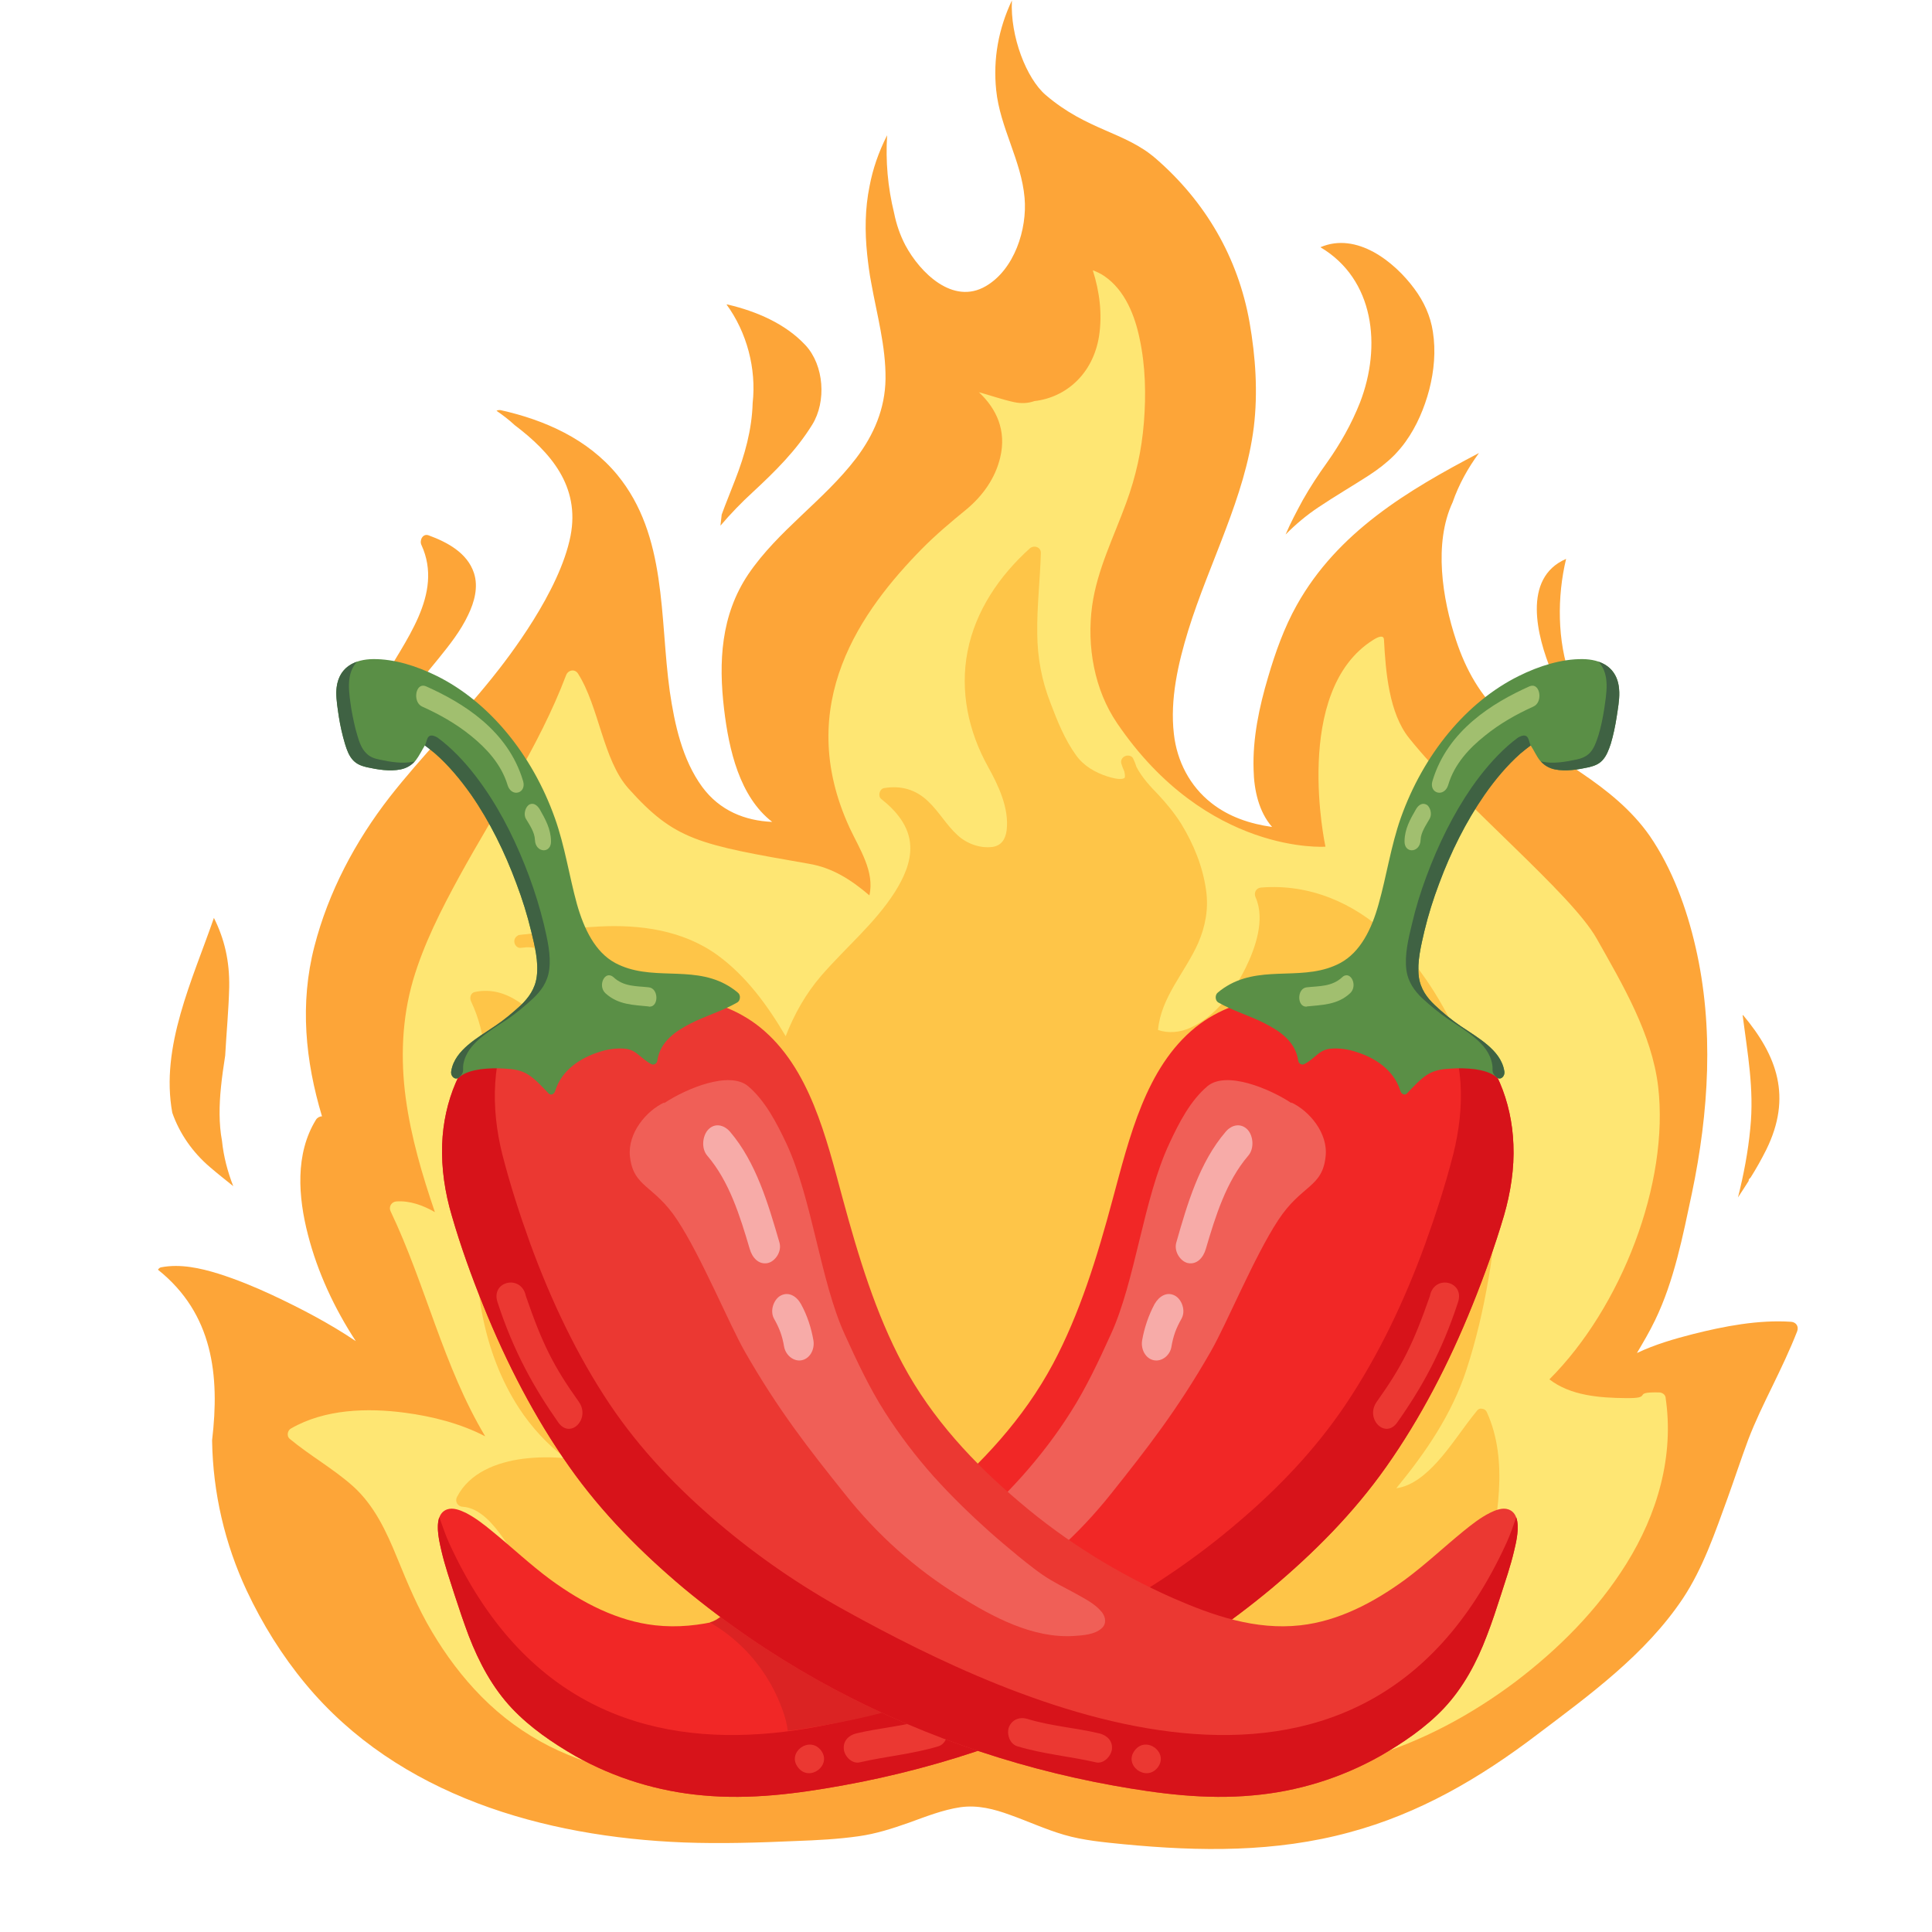 <svg xmlns="http://www.w3.org/2000/svg" xmlns:xlink="http://www.w3.org/1999/xlink" width="50" zoomAndPan="magnify" viewBox="0 0 37.5 37.5" height="50" preserveAspectRatio="xMidYMid meet" version="1.0"><defs><clipPath id="e5d07ebba7"><path d="M 3.066 0.008 L 34.891 0.008 L 34.891 35.887 L 3.066 35.887 Z M 3.066 0.008 " clip-rule="nonzero"/></clipPath><clipPath id="a5c6ed6217"><path d="M 3.066 17 L 5 17 L 5 24 L 3.066 24 Z M 3.066 17 " clip-rule="nonzero"/></clipPath><clipPath id="fee6e3a526"><path d="M 33 19 L 34.891 19 L 34.891 24 L 33 24 Z M 33 19 " clip-rule="nonzero"/></clipPath></defs><g clip-path="url(#e5d07ebba7)"><path fill="#fda538" d="M 34.766 25.656 C 34.133 25.613 33.465 25.742 32.859 25.895 C 32.512 25.984 32.125 26.094 31.773 26.262 C 31.895 26.055 32.02 25.844 32.125 25.625 C 32.496 24.859 32.664 23.988 32.84 23.16 C 33.168 21.594 33.273 19.949 32.91 18.379 C 32.738 17.629 32.457 16.859 32.02 16.223 C 31.668 15.719 31.188 15.336 30.684 14.996 C 30.176 14.648 29.641 14.336 29.184 13.914 C 28.734 13.504 28.453 13.004 28.262 12.426 C 27.996 11.625 27.824 10.543 28.195 9.75 C 28.316 9.402 28.492 9.086 28.707 8.793 C 27.32 9.52 25.965 10.328 25.172 11.742 C 24.926 12.18 24.754 12.664 24.613 13.145 C 24.441 13.723 24.312 14.332 24.332 14.938 C 24.34 15.336 24.434 15.758 24.691 16.051 C 24.266 15.992 23.852 15.855 23.512 15.586 C 23.094 15.258 22.844 14.773 22.785 14.246 C 22.707 13.574 22.867 12.879 23.062 12.242 C 23.27 11.57 23.547 10.926 23.793 10.27 C 24.035 9.629 24.25 8.977 24.336 8.293 C 24.418 7.617 24.371 6.926 24.254 6.258 C 24.031 4.996 23.395 3.91 22.43 3.074 C 21.828 2.555 21.105 2.535 20.297 1.844 C 19.926 1.527 19.605 0.711 19.641 0.008 C 19.383 0.555 19.273 1.137 19.336 1.75 C 19.41 2.477 19.824 3.113 19.887 3.84 C 19.941 4.449 19.688 5.234 19.133 5.555 C 18.496 5.926 17.859 5.293 17.574 4.762 C 17.469 4.562 17.398 4.352 17.355 4.137 C 17.23 3.629 17.188 3.125 17.219 2.625 C 17.051 2.957 16.941 3.281 16.879 3.609 C 16.789 4.047 16.785 4.496 16.832 4.941 C 16.852 5.125 16.875 5.309 16.91 5.488 C 17.02 6.105 17.195 6.723 17.188 7.355 C 17.18 7.934 16.961 8.441 16.617 8.895 C 15.992 9.715 15.102 10.293 14.523 11.148 C 13.992 11.941 13.945 12.844 14.055 13.77 C 14.148 14.547 14.352 15.461 14.988 15.953 C 14.457 15.93 13.969 15.734 13.629 15.273 C 13.242 14.742 13.094 14.059 13 13.418 C 12.801 11.988 12.953 10.398 11.98 9.215 C 11.406 8.52 10.574 8.152 9.719 7.961 C 9.688 7.957 9.66 7.961 9.637 7.973 C 9.762 8.059 9.879 8.148 9.988 8.25 C 10.684 8.777 11.262 9.434 11.074 10.402 C 10.863 11.48 9.871 12.762 9.547 13.164 C 8.91 13.957 8.188 14.672 7.562 15.473 C 6.895 16.332 6.375 17.312 6.102 18.371 C 5.816 19.48 5.926 20.59 6.25 21.668 C 6.203 21.668 6.156 21.695 6.133 21.734 C 5.723 22.398 5.789 23.238 5.977 23.965 C 6.164 24.695 6.492 25.398 6.906 26.031 C 6.391 25.684 5.836 25.395 5.277 25.133 C 4.941 24.977 4.598 24.836 4.242 24.723 C 3.887 24.613 3.5 24.527 3.129 24.598 C 3.102 24.602 3.082 24.621 3.066 24.645 C 4.137 25.5 4.266 26.703 4.117 27.953 C 4.117 27.957 4.117 27.965 4.117 27.969 C 4.133 28.973 4.363 29.965 4.789 30.875 C 5.094 31.523 5.473 32.133 5.93 32.684 C 7.73 34.855 10.562 35.656 13.273 35.762 C 14 35.789 14.723 35.766 15.449 35.734 C 15.855 35.719 16.262 35.699 16.668 35.641 C 17.004 35.594 17.32 35.492 17.641 35.379 C 17.965 35.262 18.297 35.129 18.641 35.078 C 18.977 35.031 19.293 35.113 19.605 35.227 C 19.957 35.352 20.293 35.508 20.652 35.613 C 21.027 35.723 21.426 35.758 21.816 35.797 C 23.285 35.938 24.754 35.957 26.191 35.566 C 27.547 35.203 28.727 34.512 29.836 33.668 C 30.859 32.895 31.938 32.113 32.664 31.027 C 33.055 30.438 33.289 29.746 33.531 29.082 C 33.668 28.703 33.793 28.32 33.934 27.941 C 34.07 27.586 34.238 27.242 34.406 26.898 C 34.574 26.551 34.742 26.203 34.883 25.84 C 34.918 25.746 34.863 25.664 34.766 25.656 " fill-opacity="1" fill-rule="nonzero"/></g><path fill="#fda538" d="M 27.812 6.438 C 27.766 6.133 27.637 5.852 27.453 5.605 C 27.062 5.074 26.332 4.5 25.633 4.797 L 25.633 4.801 C 26.676 5.422 26.82 6.719 26.398 7.812 C 26.234 8.227 26.016 8.613 25.758 8.977 C 25.59 9.211 25.43 9.453 25.289 9.703 C 25.168 9.926 25.051 10.145 24.953 10.375 C 25.145 10.18 25.359 10 25.594 9.844 C 25.914 9.629 26.25 9.434 26.57 9.227 C 26.746 9.113 26.914 8.984 27.062 8.836 C 27.141 8.754 27.219 8.664 27.285 8.57 C 27.5 8.27 27.648 7.918 27.742 7.562 C 27.836 7.195 27.871 6.812 27.812 6.438 " fill-opacity="1" fill-rule="nonzero"/><path fill="#fda538" d="M 15.629 6.695 C 15.242 6.281 14.68 6.043 14.137 5.914 C 14.125 5.91 14.113 5.91 14.102 5.91 C 14.496 6.449 14.684 7.156 14.609 7.824 C 14.594 8.34 14.457 8.832 14.27 9.312 C 14.184 9.539 14.09 9.762 14.008 9.988 C 14 10.059 13.992 10.129 13.984 10.203 C 14.18 9.973 14.391 9.754 14.613 9.551 C 15.051 9.145 15.457 8.742 15.766 8.242 C 16.043 7.793 15.996 7.094 15.637 6.703 L 15.629 6.695 " fill-opacity="1" fill-rule="nonzero"/><g clip-path="url(#a5c6ed6217)"><path fill="#fda538" d="M 4.309 22.145 C 4.246 21.809 4.254 21.445 4.289 21.102 C 4.309 20.898 4.34 20.691 4.371 20.488 C 4.395 20.047 4.438 19.605 4.449 19.16 C 4.457 18.656 4.359 18.23 4.152 17.816 C 3.738 19.016 3.109 20.316 3.344 21.598 C 3.484 22 3.738 22.367 4.078 22.656 C 4.227 22.785 4.379 22.902 4.527 23.023 C 4.418 22.742 4.34 22.449 4.309 22.145 " fill-opacity="1" fill-rule="nonzero"/></g><g clip-path="url(#fee6e3a526)"><path fill="#fda538" d="M 33.734 23.242 C 33.805 23.137 33.871 23.031 33.941 22.922 C 33.941 22.91 33.945 22.902 33.945 22.891 C 33.957 22.879 33.969 22.867 33.98 22.855 C 34.09 22.68 34.191 22.5 34.285 22.312 C 34.785 21.293 34.496 20.496 33.836 19.707 L 33.824 19.703 C 33.918 20.441 34.051 21.133 33.973 21.902 C 33.93 22.359 33.844 22.805 33.734 23.242 " fill-opacity="1" fill-rule="nonzero"/></g><path fill="#fda538" d="M 30.621 13.508 C 30.617 13.496 30.613 13.48 30.605 13.469 C 30.598 13.453 30.594 13.441 30.586 13.43 C 30.547 13.34 30.512 13.25 30.484 13.156 C 30.223 12.445 30.223 11.574 30.398 10.848 C 29.539 11.219 29.836 12.359 30.113 13.031 C 30.188 13.207 30.266 13.379 30.359 13.543 C 30.391 13.621 30.43 13.695 30.473 13.77 C 30.555 13.91 30.773 13.781 30.691 13.641 C 30.664 13.598 30.645 13.551 30.621 13.508 " fill-opacity="1" fill-rule="nonzero"/><path fill="#fda538" d="M 7.27 14.164 C 7.266 14.184 7.262 14.203 7.262 14.219 C 7.242 14.383 7.496 14.383 7.512 14.219 C 7.512 14.242 7.52 14.184 7.523 14.172 C 7.531 14.145 7.539 14.117 7.547 14.09 C 7.562 14.047 7.59 13.992 7.621 13.938 C 7.691 13.812 7.773 13.691 7.859 13.578 C 8.066 13.305 8.301 13.047 8.516 12.777 C 8.727 12.516 8.941 12.246 9.086 11.938 C 9.207 11.688 9.289 11.395 9.199 11.121 C 9.07 10.73 8.68 10.523 8.32 10.391 C 8.207 10.348 8.137 10.488 8.18 10.578 C 8.621 11.539 7.84 12.453 7.406 13.254 C 7.277 13.496 7.16 13.746 7.094 14.016 C 7.062 14.129 7.184 14.195 7.27 14.164 " fill-opacity="1" fill-rule="nonzero"/><path fill="#fee673" d="M 32.328 27.121 C 32.32 27.066 32.258 27.027 32.207 27.027 C 31.914 27.02 31.898 27.051 31.879 27.082 C 31.855 27.113 31.828 27.141 31.551 27.137 C 31.055 27.133 30.48 27.09 30.074 26.773 C 31.469 25.379 32.406 22.965 32.184 21.086 C 32.062 20.066 31.496 19.113 30.992 18.219 C 30.492 17.332 28.402 15.641 27.352 14.328 C 26.961 13.844 26.895 13.035 26.863 12.418 C 26.859 12.316 26.75 12.359 26.652 12.422 C 25.07 13.414 25.727 16.434 25.727 16.434 C 25.727 16.434 23.426 16.602 21.684 14.039 C 21.242 13.391 21.09 12.547 21.199 11.754 C 21.297 11.055 21.621 10.418 21.859 9.762 C 22.047 9.25 22.16 8.742 22.203 8.199 C 22.246 7.66 22.234 7.109 22.121 6.578 C 22.027 6.121 21.836 5.637 21.441 5.363 C 21.367 5.312 21.293 5.277 21.211 5.246 C 21.344 5.664 21.398 6.098 21.332 6.527 C 21.215 7.258 20.691 7.715 20.078 7.785 C 19.957 7.828 19.824 7.836 19.68 7.805 C 19.449 7.754 19.23 7.676 19 7.613 C 19.344 7.934 19.539 8.359 19.414 8.879 C 19.32 9.281 19.074 9.625 18.758 9.887 C 18.457 10.133 18.16 10.383 17.891 10.656 C 16.738 11.832 15.383 13.664 16.492 16.07 C 16.684 16.48 16.98 16.918 16.875 17.379 C 16.527 17.082 16.164 16.844 15.703 16.766 C 13.551 16.391 13.098 16.309 12.199 15.305 C 11.703 14.75 11.629 13.719 11.219 13.074 C 11.156 12.977 11.027 13.004 10.988 13.105 C 10.465 14.488 9.625 15.719 8.918 17.008 C 8.566 17.652 8.223 18.324 8.016 19.031 C 7.801 19.773 7.773 20.551 7.875 21.312 C 7.977 22.07 8.195 22.805 8.441 23.527 C 8.211 23.395 7.953 23.301 7.691 23.32 C 7.598 23.328 7.539 23.426 7.582 23.512 C 8.262 24.938 8.605 26.523 9.418 27.879 C 8.938 27.629 8.391 27.492 7.867 27.422 C 7.133 27.324 6.305 27.348 5.648 27.727 C 5.582 27.762 5.559 27.871 5.621 27.926 C 6.016 28.254 6.465 28.504 6.848 28.844 C 7.266 29.219 7.5 29.727 7.707 30.234 C 7.91 30.73 8.113 31.219 8.387 31.676 C 8.656 32.129 8.973 32.555 9.344 32.93 C 10.129 33.727 11.117 34.211 12.211 34.402 C 12.812 34.508 13.426 34.531 14.039 34.504 C 14.598 34.48 15.18 34.441 15.73 34.324 C 16.293 34.203 16.836 34.008 17.398 33.871 C 17.922 33.742 18.492 33.641 19.016 33.82 C 19.078 33.84 19.125 33.812 19.152 33.77 C 21.594 34.309 24.125 34.848 26.582 34.105 C 27.609 33.797 28.566 33.281 29.422 32.637 C 30.254 32.004 31.008 31.25 31.566 30.355 C 32.168 29.391 32.5 28.266 32.328 27.121 " fill-opacity="1" fill-rule="nonzero"/><path fill="#fec548" d="M 18.836 29.441 C 18.672 29.391 18.508 29.344 18.344 29.293 C 18.371 29.238 18.395 29.184 18.422 29.129 C 18.555 29.238 18.695 29.344 18.836 29.441 M 28.859 27.41 C 28.84 27.367 28.805 27.348 28.77 27.344 C 28.734 27.336 28.695 27.344 28.664 27.387 C 28.398 27.711 28.176 28.07 27.891 28.383 C 27.68 28.613 27.414 28.844 27.102 28.887 C 27.676 28.188 28.18 27.453 28.465 26.582 C 28.652 26.012 28.789 25.418 28.891 24.824 C 28.992 24.25 29.051 23.664 29.031 23.078 C 29 22.094 28.746 21.133 28.352 20.23 C 28.016 19.469 27.562 18.73 26.953 18.16 C 26.281 17.523 25.414 17.152 24.48 17.227 C 24.379 17.234 24.332 17.328 24.371 17.418 C 24.562 17.844 24.367 18.402 24.176 18.789 C 23.945 19.254 23.59 19.73 23.105 19.949 C 22.906 20.039 22.684 20.062 22.477 19.992 C 22.535 19.352 23.004 18.875 23.258 18.301 C 23.398 17.977 23.461 17.637 23.41 17.281 C 23.348 16.824 23.168 16.383 22.926 15.988 C 22.797 15.785 22.648 15.602 22.484 15.426 C 22.324 15.262 22.168 15.094 22.059 14.887 C 22.043 14.832 22.02 14.777 21.996 14.727 C 21.973 14.668 21.891 14.652 21.84 14.676 C 21.781 14.699 21.746 14.762 21.766 14.824 C 21.781 14.875 21.801 14.926 21.824 14.977 C 21.832 15.012 21.84 15.062 21.832 15.09 C 21.832 15.102 21.816 15.109 21.781 15.117 C 21.695 15.129 21.582 15.098 21.492 15.07 C 21.254 14.992 21.035 14.867 20.887 14.66 C 20.664 14.352 20.52 13.988 20.387 13.637 C 20.219 13.207 20.137 12.762 20.133 12.301 C 20.125 11.777 20.188 11.258 20.203 10.734 C 20.207 10.617 20.066 10.574 19.988 10.645 C 19.402 11.172 18.934 11.855 18.781 12.641 C 18.629 13.414 18.797 14.199 19.176 14.879 C 19.379 15.246 19.59 15.684 19.539 16.117 C 19.516 16.285 19.441 16.41 19.27 16.438 C 19.027 16.473 18.762 16.375 18.586 16.211 C 18.371 16.016 18.227 15.754 18.016 15.555 C 17.777 15.324 17.488 15.242 17.16 15.297 C 17.07 15.312 17.035 15.453 17.105 15.508 C 17.391 15.734 17.652 16.035 17.668 16.418 C 17.684 16.738 17.539 17.043 17.371 17.312 C 16.98 17.926 16.414 18.391 15.941 18.938 C 15.641 19.285 15.414 19.688 15.25 20.113 C 14.902 19.52 14.484 18.945 13.926 18.539 C 13.258 18.055 12.426 17.941 11.621 17.984 C 11.152 18.008 10.688 18.078 10.219 18.133 C 10.172 18.137 10.121 18.141 10.074 18.148 C 10.047 18.156 10.012 18.184 10 18.207 C 9.984 18.234 9.98 18.262 9.984 18.289 C 9.992 18.348 10.043 18.406 10.109 18.398 C 10.145 18.395 10.18 18.391 10.219 18.387 C 10.926 18.359 10.898 19.305 10.703 19.797 C 10.461 19.75 10.266 19.574 10.062 19.441 C 9.801 19.27 9.527 19.191 9.219 19.254 C 9.133 19.27 9.109 19.371 9.145 19.441 C 9.445 20.07 9.473 20.801 9.445 21.488 C 9.414 22.215 9.305 22.938 9.258 23.664 C 9.172 24.926 9.375 26.258 10.074 27.332 C 10.32 27.707 10.625 28.039 10.98 28.305 C 10.699 28.277 10.418 28.281 10.141 28.316 C 9.645 28.383 9.113 28.582 8.871 29.055 C 8.824 29.141 8.883 29.242 8.98 29.246 C 9.312 29.266 9.574 29.586 9.754 29.836 C 10 30.18 10.199 30.562 10.395 30.938 C 10.582 31.297 10.777 31.637 11.035 31.949 C 11.34 32.32 11.707 32.645 12.117 32.895 C 12.602 33.195 13.141 33.387 13.695 33.52 C 13.758 33.535 13.832 33.5 13.852 33.43 C 13.875 33.328 13.902 33.227 13.926 33.125 C 14.742 32.992 15.473 32.566 16.113 32.055 C 16.801 31.5 17.402 30.824 17.895 30.086 C 18.004 29.914 18.109 29.742 18.207 29.562 C 19.02 30.473 19.797 31.418 20.73 32.199 C 21.137 32.539 21.566 32.809 22.062 32.992 C 22.562 33.176 23.094 33.277 23.625 33.32 C 24.145 33.363 24.672 33.355 25.191 33.297 C 25.715 33.242 26.223 33.152 26.695 32.906 C 27.621 32.43 28.383 31.57 28.75 30.59 C 28.949 30.062 29.062 29.5 29.094 28.938 C 29.125 28.422 29.078 27.887 28.859 27.41 " fill-opacity="1" fill-rule="nonzero"/><path fill="#f12726" d="M 24.684 30.828 C 25.496 30.145 26.266 29.379 26.91 28.465 C 27.574 27.523 28.125 26.461 28.578 25.336 C 28.805 24.773 29.016 24.191 29.191 23.598 C 29.32 23.152 29.395 22.68 29.375 22.215 C 29.344 21.363 29.012 20.59 28.461 20.078 C 27.879 19.543 27.117 19.312 26.352 19.379 C 26.328 19.379 26.305 19.383 26.281 19.387 C 25.277 19.277 24.102 19.219 23.203 19.941 C 22.238 20.723 21.922 22.078 21.598 23.273 C 21.297 24.398 20.957 25.5 20.438 26.473 C 19.863 27.547 19.047 28.41 18.18 29.148 C 17.266 29.926 16.258 30.547 15.188 31.02 C 14.414 31.359 13.59 31.645 12.715 31.547 C 11.984 31.465 11.305 31.113 10.684 30.66 C 10.293 30.371 9.938 30.035 9.555 29.723 C 9.395 29.59 9.223 29.457 9.039 29.363 C 8.926 29.309 8.793 29.258 8.68 29.297 C 8.398 29.395 8.516 29.875 8.57 30.109 C 8.637 30.395 8.734 30.676 8.824 30.957 C 8.91 31.223 9 31.488 9.098 31.75 C 9.297 32.266 9.559 32.758 9.938 33.16 C 10.293 33.535 10.73 33.832 11.164 34.082 C 11.941 34.52 12.789 34.773 13.641 34.848 C 14.559 34.934 15.465 34.816 16.352 34.656 C 18.344 34.297 20.289 33.617 22.082 32.613 C 22.988 32.105 23.863 31.512 24.684 30.828 " fill-opacity="1" fill-rule="nonzero"/><path fill="#d7131a" d="M 24.684 30.828 C 25.496 30.145 26.266 29.379 26.91 28.465 C 27.574 27.523 28.125 26.461 28.578 25.336 C 28.805 24.773 29.016 24.191 29.191 23.598 C 29.32 23.152 29.395 22.68 29.375 22.215 C 29.344 21.363 29.012 20.59 28.461 20.078 C 28.328 19.957 28.184 19.852 28.035 19.762 C 28.211 20.145 28.316 20.57 28.348 21.012 C 28.379 21.48 28.32 21.957 28.207 22.406 C 28.055 23 27.867 23.578 27.664 24.141 C 27.258 25.262 26.75 26.316 26.129 27.246 C 25.527 28.145 24.801 28.895 24.023 29.555 C 23.242 30.223 22.402 30.793 21.531 31.273 C 18.34 33.035 11.594 36.258 8.715 29.945 C 8.641 29.785 8.59 29.617 8.527 29.449 C 8.457 29.641 8.531 29.938 8.57 30.109 C 8.637 30.395 8.734 30.676 8.824 30.957 C 8.91 31.223 9 31.488 9.098 31.75 C 9.297 32.266 9.559 32.758 9.938 33.16 C 10.293 33.535 10.73 33.832 11.164 34.082 C 11.941 34.52 12.789 34.773 13.641 34.848 C 14.559 34.934 15.465 34.816 16.352 34.656 C 18.344 34.297 20.289 33.617 22.082 32.613 C 22.988 32.105 23.863 31.512 24.684 30.828 " fill-opacity="1" fill-rule="nonzero"/><path fill="#f05f57" d="M 21.57 28.988 C 22.254 28.129 22.855 27.363 23.5 26.234 C 23.805 25.707 24.344 24.391 24.809 23.684 C 25.262 22.992 25.668 23.055 25.73 22.445 C 25.781 21.992 25.41 21.559 25.062 21.398 C 25.07 21.406 25.074 21.418 25.066 21.41 C 24.633 21.125 23.801 20.781 23.438 21.082 C 23.109 21.359 22.887 21.785 22.699 22.191 C 22.191 23.273 22.039 24.859 21.562 25.898 C 21.324 26.422 21.082 26.938 20.781 27.41 C 20.5 27.855 20.18 28.27 19.84 28.652 C 19.496 29.035 19.133 29.391 18.754 29.727 C 18.566 29.895 18.375 30.055 18.18 30.215 C 17.98 30.375 17.785 30.539 17.566 30.668 C 17.363 30.789 17.148 30.887 16.945 31.008 C 16.812 31.082 16.664 31.172 16.566 31.297 C 16.492 31.395 16.477 31.523 16.578 31.609 C 16.715 31.73 16.941 31.742 17.109 31.754 C 17.91 31.805 18.68 31.391 19.355 30.969 C 20.195 30.449 20.93 29.793 21.57 28.988 " fill-opacity="1" fill-rule="nonzero"/><path fill="#5a8f46" d="M 29.199 20.793 C 29.164 20.57 29.02 20.41 28.875 20.285 C 28.711 20.145 28.527 20.035 28.348 19.914 C 28.176 19.797 28.004 19.656 27.848 19.508 C 27.699 19.367 27.57 19.195 27.539 18.957 C 27.504 18.668 27.582 18.355 27.648 18.07 C 27.723 17.758 27.82 17.449 27.934 17.148 C 28.16 16.539 28.453 15.949 28.816 15.426 C 29.02 15.133 29.254 14.855 29.508 14.629 C 29.574 14.57 29.641 14.516 29.711 14.469 C 29.773 14.562 29.82 14.672 29.887 14.758 C 29.965 14.855 30.07 14.91 30.18 14.934 C 30.391 14.977 30.629 14.938 30.844 14.891 C 30.934 14.867 31.027 14.84 31.102 14.758 C 31.184 14.672 31.227 14.551 31.266 14.434 C 31.316 14.266 31.352 14.09 31.379 13.918 C 31.402 13.762 31.434 13.594 31.43 13.438 C 31.422 12.934 31.051 12.797 30.719 12.793 C 30.309 12.789 29.871 12.926 29.48 13.121 C 28.469 13.621 27.629 14.637 27.188 15.879 C 26.996 16.426 26.914 17 26.758 17.551 C 26.625 18.031 26.406 18.48 26.016 18.691 C 25.336 19.055 24.562 18.738 23.879 19.102 C 23.793 19.148 23.711 19.203 23.637 19.266 C 23.578 19.312 23.586 19.422 23.645 19.457 C 23.938 19.625 24.262 19.715 24.555 19.867 C 24.828 20.008 25.145 20.207 25.199 20.59 C 25.207 20.648 25.27 20.676 25.312 20.656 C 25.41 20.609 25.488 20.535 25.574 20.465 C 25.656 20.398 25.734 20.363 25.832 20.355 C 26 20.34 26.176 20.367 26.336 20.422 C 26.68 20.531 27.051 20.758 27.18 21.172 C 27.195 21.23 27.262 21.273 27.309 21.223 C 27.43 21.098 27.551 20.961 27.691 20.867 C 27.84 20.77 27.996 20.75 28.152 20.742 C 28.312 20.73 28.473 20.734 28.633 20.754 C 28.777 20.777 28.934 20.812 29.055 20.914 C 29.121 20.973 29.215 20.898 29.199 20.793 " fill-opacity="1" fill-rule="nonzero"/><path fill="#3f6243" d="M 31.184 13.285 C 31.188 13.441 31.16 13.609 31.137 13.766 C 31.109 13.941 31.074 14.117 31.023 14.281 C 30.984 14.402 30.941 14.523 30.863 14.609 C 30.785 14.691 30.691 14.723 30.602 14.742 C 30.383 14.789 30.148 14.828 29.938 14.785 C 29.926 14.785 29.918 14.781 29.906 14.777 C 29.984 14.863 30.078 14.914 30.18 14.934 C 30.391 14.977 30.629 14.938 30.844 14.891 C 30.934 14.867 31.027 14.84 31.102 14.758 C 31.184 14.672 31.227 14.551 31.266 14.434 C 31.316 14.266 31.352 14.09 31.379 13.918 C 31.402 13.762 31.434 13.594 31.43 13.438 C 31.422 13.094 31.246 12.918 31.027 12.844 C 31.121 12.945 31.18 13.086 31.184 13.285 " fill-opacity="1" fill-rule="nonzero"/><path fill="#3f6243" d="M 29.199 20.793 C 29.164 20.57 29.02 20.41 28.875 20.285 C 28.711 20.145 28.527 20.035 28.348 19.914 C 28.176 19.797 28.004 19.656 27.848 19.508 C 27.699 19.367 27.57 19.195 27.539 18.957 C 27.504 18.668 27.582 18.355 27.648 18.07 C 27.723 17.758 27.82 17.449 27.934 17.148 C 28.16 16.539 28.453 15.949 28.816 15.426 C 29.02 15.133 29.254 14.855 29.508 14.629 C 29.539 14.602 29.68 14.492 29.711 14.469 C 29.664 14.395 29.688 14.191 29.465 14.316 C 29.395 14.367 29.328 14.422 29.262 14.48 C 29.008 14.707 28.773 14.984 28.566 15.281 C 28.207 15.801 27.914 16.398 27.688 17.008 C 27.574 17.312 27.48 17.617 27.406 17.934 C 27.336 18.219 27.262 18.535 27.297 18.82 C 27.328 19.062 27.457 19.234 27.605 19.375 C 27.766 19.523 27.938 19.664 28.113 19.785 C 28.293 19.902 28.477 20.016 28.641 20.156 C 28.785 20.281 28.93 20.441 28.965 20.668 C 28.984 20.773 28.934 20.812 29.055 20.914 C 29.121 20.969 29.215 20.898 29.199 20.793 " fill-opacity="1" fill-rule="nonzero"/><path fill="#f7aba8" d="M 23.789 21.969 C 23.281 22.562 23.047 23.363 22.832 24.117 C 22.781 24.293 22.914 24.484 23.055 24.516 C 23.227 24.551 23.355 24.418 23.406 24.238 C 23.594 23.602 23.801 22.93 24.23 22.43 C 24.348 22.293 24.328 22.047 24.215 21.926 C 24.086 21.793 23.906 21.828 23.789 21.969 " fill-opacity="1" fill-rule="nonzero"/><path fill="#f7aba8" d="M 22.41 25.312 C 22.293 25.531 22.211 25.773 22.168 26.02 C 22.141 26.195 22.238 26.371 22.395 26.402 C 22.547 26.434 22.711 26.312 22.738 26.137 C 22.773 25.93 22.828 25.781 22.934 25.594 C 23.02 25.438 22.938 25.219 22.805 25.148 C 22.652 25.066 22.5 25.156 22.41 25.312 " fill-opacity="1" fill-rule="nonzero"/><path fill="#eb3832" d="M 27.754 25.156 C 27.43 26.086 27.211 26.523 26.723 27.207 C 26.488 27.539 26.887 27.941 27.121 27.609 C 27.598 26.934 27.988 26.234 28.301 25.273 C 28.434 24.863 27.836 24.73 27.754 25.156 " fill-opacity="1" fill-rule="nonzero"/><path fill="#eb3832" d="M 18.02 33.363 C 17.562 33.504 17.086 33.535 16.621 33.645 C 16.477 33.68 16.359 33.789 16.379 33.957 C 16.395 34.094 16.539 34.242 16.688 34.207 C 17.191 34.09 17.715 34.047 18.215 33.895 C 18.355 33.852 18.426 33.664 18.375 33.527 C 18.32 33.375 18.164 33.32 18.02 33.363 " fill-opacity="1" fill-rule="nonzero"/><path fill="#eb3832" d="M 15.492 34.309 C 15.715 34.594 16.156 34.262 15.934 33.973 C 15.707 33.684 15.262 34.02 15.492 34.309 " fill-opacity="1" fill-rule="nonzero"/><path fill="#a1bf6f" d="M 27.938 15.387 C 27.844 15.387 27.762 15.297 27.805 15.156 C 28.098 14.176 28.973 13.641 29.691 13.32 C 29.711 13.312 29.73 13.309 29.746 13.309 C 29.902 13.309 29.941 13.637 29.762 13.715 C 29.434 13.863 29.113 14.043 28.816 14.285 C 28.527 14.516 28.23 14.824 28.109 15.238 C 28.078 15.34 28.004 15.387 27.938 15.387 " fill-opacity="1" fill-rule="nonzero"/><path fill="#a1bf6f" d="M 27.402 16.504 C 27.328 16.504 27.258 16.445 27.262 16.324 C 27.266 16.09 27.371 15.902 27.48 15.715 C 27.516 15.648 27.57 15.602 27.629 15.602 C 27.648 15.602 27.672 15.609 27.695 15.621 C 27.762 15.668 27.801 15.801 27.75 15.891 C 27.684 16.008 27.578 16.156 27.574 16.301 C 27.57 16.434 27.484 16.504 27.402 16.504 " fill-opacity="1" fill-rule="nonzero"/><path fill="#a1bf6f" d="M 25.352 19.539 C 25.172 19.539 25.172 19.184 25.363 19.164 C 25.598 19.137 25.848 19.156 26.051 18.969 C 26.078 18.941 26.109 18.93 26.137 18.93 C 26.258 18.93 26.336 19.16 26.203 19.281 C 25.957 19.508 25.656 19.504 25.367 19.535 C 25.363 19.539 25.355 19.539 25.352 19.539 " fill-opacity="1" fill-rule="nonzero"/><path fill="#db2323" d="M 18.531 32.766 C 18.34 32.543 18.055 32.422 17.785 32.32 C 17.504 32.211 17.211 32.125 16.945 31.98 C 16.602 31.793 16.266 31.59 15.898 31.449 C 15.535 31.312 15.145 31.148 14.754 31.109 C 14.566 31.09 14.363 31.113 14.199 31.215 C 14.066 31.297 13.949 31.449 13.781 31.488 C 13.75 31.496 14.781 31.953 15.219 33.277 C 15.281 33.469 15.289 33.594 15.289 33.594 C 15.461 33.586 16.992 33.348 17.625 33.078 C 17.902 32.961 18.293 33.191 18.531 32.977 C 18.594 32.918 18.582 32.824 18.531 32.766 " fill-opacity="1" fill-rule="nonzero"/><path fill="#eb3832" d="M 13.273 30.828 C 12.461 30.145 11.691 29.379 11.047 28.465 C 10.383 27.523 9.832 26.461 9.379 25.336 C 9.152 24.773 8.941 24.191 8.77 23.598 C 8.637 23.152 8.566 22.68 8.582 22.215 C 8.613 21.363 8.945 20.59 9.5 20.078 C 10.078 19.543 10.84 19.312 11.605 19.379 C 11.629 19.379 11.652 19.383 11.676 19.387 C 12.68 19.277 13.855 19.219 14.754 19.941 C 15.719 20.723 16.035 22.078 16.359 23.273 C 16.664 24.398 17 25.5 17.52 26.473 C 18.094 27.547 18.91 28.41 19.781 29.148 C 20.691 29.926 21.703 30.547 22.77 31.02 C 23.547 31.359 24.367 31.645 25.242 31.547 C 25.973 31.465 26.652 31.113 27.273 30.66 C 27.664 30.371 28.02 30.035 28.402 29.723 C 28.566 29.59 28.734 29.457 28.922 29.363 C 29.031 29.309 29.164 29.258 29.277 29.297 C 29.559 29.395 29.441 29.875 29.387 30.109 C 29.32 30.395 29.223 30.676 29.133 30.957 C 29.047 31.223 28.961 31.488 28.859 31.75 C 28.664 32.266 28.402 32.758 28.023 33.16 C 27.668 33.535 27.227 33.832 26.793 34.082 C 26.016 34.52 25.172 34.773 24.32 34.848 C 23.402 34.934 22.496 34.816 21.605 34.656 C 19.617 34.297 17.672 33.617 15.875 32.613 C 14.969 32.105 14.098 31.512 13.273 30.828 " fill-opacity="1" fill-rule="nonzero"/><path fill="#d7131a" d="M 13.273 30.828 C 12.461 30.145 11.691 29.379 11.047 28.465 C 10.383 27.523 9.832 26.461 9.379 25.336 C 9.152 24.773 8.941 24.191 8.77 23.598 C 8.637 23.152 8.566 22.68 8.582 22.215 C 8.613 21.363 8.945 20.59 9.5 20.078 C 9.633 19.957 9.773 19.852 9.922 19.762 C 9.75 20.145 9.641 20.57 9.613 21.012 C 9.582 21.48 9.637 21.957 9.75 22.406 C 9.902 23 10.09 23.578 10.293 24.141 C 10.703 25.262 11.207 26.316 11.828 27.246 C 12.43 28.145 13.16 28.895 13.934 29.555 C 14.719 30.223 15.555 30.793 16.43 31.273 C 19.621 33.035 26.363 36.258 29.242 29.945 C 29.316 29.785 29.371 29.617 29.43 29.449 C 29.5 29.641 29.43 29.938 29.387 30.109 C 29.32 30.395 29.223 30.676 29.133 30.957 C 29.047 31.223 28.961 31.488 28.859 31.75 C 28.664 32.266 28.402 32.758 28.023 33.16 C 27.668 33.535 27.227 33.832 26.793 34.082 C 26.016 34.52 25.172 34.773 24.32 34.848 C 23.402 34.934 22.496 34.816 21.605 34.656 C 19.617 34.297 17.672 33.617 15.875 32.613 C 14.969 32.105 14.098 31.512 13.273 30.828 " fill-opacity="1" fill-rule="nonzero"/><path fill="#f7aba8" d="M 12.895 21.398 C 12.898 21.395 12.898 21.395 12.895 21.398 " fill-opacity="1" fill-rule="nonzero"/><path fill="#f05f57" d="M 16.391 28.988 C 15.703 28.129 15.102 27.363 14.457 26.234 C 14.156 25.707 13.613 24.391 13.148 23.684 C 12.695 22.992 12.293 23.055 12.227 22.445 C 12.18 21.992 12.547 21.559 12.895 21.398 C 12.891 21.406 12.883 21.418 12.895 21.41 C 13.324 21.125 14.16 20.781 14.52 21.082 C 14.848 21.359 15.07 21.785 15.262 22.191 C 15.766 23.273 15.922 24.859 16.395 25.898 C 16.633 26.422 16.875 26.938 17.176 27.41 C 17.461 27.855 17.777 28.27 18.117 28.652 C 18.461 29.035 18.828 29.391 19.203 29.727 C 19.391 29.895 19.586 30.055 19.777 30.215 C 19.977 30.375 20.176 30.539 20.395 30.668 C 20.598 30.789 20.809 30.887 21.016 31.008 C 21.148 31.082 21.293 31.172 21.391 31.297 C 21.465 31.395 21.48 31.523 21.379 31.609 C 21.242 31.73 21.016 31.742 20.848 31.754 C 20.051 31.805 19.277 31.391 18.602 30.969 C 17.766 30.449 17.027 29.793 16.391 28.988 " fill-opacity="1" fill-rule="nonzero"/><path fill="#5a8f46" d="M 8.758 20.793 C 8.793 20.57 8.938 20.41 9.082 20.285 C 9.246 20.145 9.43 20.035 9.609 19.914 C 9.785 19.797 9.953 19.656 10.113 19.508 C 10.258 19.367 10.387 19.195 10.418 18.957 C 10.457 18.668 10.379 18.355 10.309 18.07 C 10.234 17.758 10.137 17.449 10.023 17.148 C 9.797 16.539 9.508 15.949 9.145 15.426 C 8.938 15.133 8.707 14.855 8.449 14.629 C 8.383 14.57 8.316 14.516 8.246 14.469 C 8.188 14.562 8.137 14.672 8.07 14.758 C 7.992 14.855 7.887 14.91 7.777 14.934 C 7.566 14.977 7.332 14.938 7.117 14.891 C 7.023 14.867 6.934 14.84 6.855 14.758 C 6.773 14.672 6.73 14.551 6.695 14.434 C 6.645 14.266 6.605 14.09 6.578 13.918 C 6.555 13.762 6.527 13.594 6.527 13.438 C 6.539 12.934 6.906 12.797 7.242 12.793 C 7.652 12.789 8.086 12.926 8.48 13.121 C 9.488 13.621 10.328 14.637 10.77 15.879 C 10.965 16.426 11.047 17 11.199 17.551 C 11.336 18.031 11.551 18.48 11.941 18.691 C 12.625 19.055 13.395 18.738 14.078 19.102 C 14.164 19.148 14.246 19.203 14.32 19.266 C 14.383 19.312 14.371 19.422 14.312 19.457 C 14.02 19.625 13.699 19.715 13.402 19.867 C 13.129 20.008 12.812 20.207 12.758 20.59 C 12.75 20.648 12.688 20.676 12.645 20.656 C 12.551 20.609 12.469 20.535 12.383 20.465 C 12.301 20.398 12.223 20.363 12.129 20.355 C 11.957 20.34 11.781 20.367 11.621 20.422 C 11.281 20.531 10.906 20.758 10.777 21.172 C 10.762 21.23 10.699 21.273 10.648 21.223 C 10.527 21.098 10.406 20.961 10.266 20.867 C 10.121 20.77 9.961 20.75 9.805 20.742 C 9.645 20.73 9.484 20.734 9.328 20.754 C 9.18 20.777 9.023 20.812 8.906 20.914 C 8.84 20.973 8.742 20.898 8.758 20.793 " fill-opacity="1" fill-rule="nonzero"/><path fill="#3f6243" d="M 6.773 13.285 C 6.77 13.441 6.797 13.609 6.82 13.766 C 6.852 13.941 6.887 14.117 6.938 14.281 C 6.973 14.402 7.016 14.523 7.098 14.609 C 7.172 14.691 7.266 14.723 7.359 14.742 C 7.574 14.789 7.809 14.828 8.02 14.785 C 8.031 14.785 8.043 14.781 8.051 14.777 C 7.977 14.863 7.879 14.914 7.777 14.934 C 7.566 14.977 7.332 14.938 7.117 14.891 C 7.023 14.867 6.934 14.84 6.855 14.758 C 6.773 14.672 6.73 14.551 6.695 14.434 C 6.645 14.266 6.605 14.09 6.578 13.918 C 6.555 13.762 6.527 13.594 6.527 13.438 C 6.535 13.094 6.711 12.918 6.93 12.844 C 6.836 12.945 6.777 13.086 6.773 13.285 " fill-opacity="1" fill-rule="nonzero"/><path fill="#3f6243" d="M 8.758 20.793 C 8.793 20.57 8.938 20.41 9.082 20.285 C 9.246 20.145 9.43 20.035 9.609 19.914 C 9.785 19.797 9.953 19.656 10.113 19.508 C 10.258 19.367 10.387 19.195 10.418 18.957 C 10.457 18.668 10.379 18.355 10.309 18.07 C 10.234 17.758 10.137 17.449 10.023 17.148 C 9.797 16.539 9.508 15.949 9.145 15.426 C 8.938 15.133 8.707 14.855 8.449 14.629 C 8.418 14.602 8.277 14.492 8.246 14.469 C 8.297 14.395 8.27 14.191 8.492 14.316 C 8.562 14.367 8.629 14.422 8.695 14.48 C 8.953 14.707 9.184 14.984 9.391 15.281 C 9.754 15.801 10.043 16.398 10.27 17.008 C 10.383 17.312 10.477 17.617 10.555 17.934 C 10.621 18.219 10.699 18.535 10.66 18.82 C 10.629 19.062 10.5 19.234 10.352 19.375 C 10.191 19.523 10.023 19.664 9.848 19.785 C 9.668 19.902 9.484 20.016 9.316 20.156 C 9.172 20.281 9.027 20.441 8.992 20.668 C 8.977 20.773 9.023 20.812 8.906 20.914 C 8.84 20.969 8.742 20.898 8.758 20.793 " fill-opacity="1" fill-rule="nonzero"/><path fill="#f7aba8" d="M 14.172 21.969 C 14.676 22.562 14.91 23.363 15.129 24.117 C 15.18 24.293 15.047 24.484 14.902 24.516 C 14.73 24.551 14.602 24.418 14.551 24.238 C 14.363 23.602 14.156 22.93 13.727 22.43 C 13.609 22.293 13.633 22.047 13.746 21.926 C 13.871 21.793 14.051 21.828 14.172 21.969 " fill-opacity="1" fill-rule="nonzero"/><path fill="#f7aba8" d="M 15.547 25.312 C 15.668 25.531 15.746 25.773 15.789 26.02 C 15.816 26.195 15.719 26.371 15.562 26.402 C 15.414 26.434 15.25 26.312 15.219 26.137 C 15.184 25.93 15.129 25.781 15.023 25.594 C 14.938 25.438 15.02 25.219 15.152 25.148 C 15.305 25.066 15.461 25.156 15.547 25.312 " fill-opacity="1" fill-rule="nonzero"/><path fill="#eb3832" d="M 10.207 25.156 C 10.527 26.086 10.746 26.523 11.234 27.207 C 11.469 27.539 11.07 27.941 10.836 27.609 C 10.363 26.934 9.969 26.234 9.656 25.273 C 9.523 24.863 10.121 24.73 10.207 25.156 " fill-opacity="1" fill-rule="nonzero"/><path fill="#eb3832" d="M 19.938 33.363 C 20.395 33.504 20.875 33.535 21.336 33.645 C 21.484 33.68 21.602 33.789 21.582 33.957 C 21.562 34.094 21.418 34.242 21.273 34.207 C 20.766 34.09 20.246 34.047 19.746 33.895 C 19.602 33.852 19.535 33.664 19.582 33.527 C 19.641 33.375 19.793 33.32 19.938 33.363 " fill-opacity="1" fill-rule="nonzero"/><path fill="#eb3832" d="M 22.469 34.309 C 22.242 34.594 21.801 34.262 22.027 33.973 C 22.25 33.684 22.695 34.02 22.469 34.309 " fill-opacity="1" fill-rule="nonzero"/><path fill="#a1bf6f" d="M 10.02 15.387 C 9.953 15.387 9.883 15.34 9.852 15.238 C 9.727 14.824 9.43 14.516 9.145 14.285 C 8.848 14.043 8.523 13.863 8.195 13.715 C 8.02 13.637 8.055 13.309 8.211 13.309 C 8.227 13.309 8.246 13.312 8.266 13.32 C 8.988 13.641 9.859 14.176 10.152 15.156 C 10.195 15.297 10.113 15.387 10.02 15.387 " fill-opacity="1" fill-rule="nonzero"/><path fill="#a1bf6f" d="M 10.555 16.504 C 10.473 16.504 10.387 16.434 10.383 16.301 C 10.379 16.156 10.277 16.008 10.207 15.891 C 10.156 15.801 10.199 15.668 10.266 15.621 C 10.285 15.609 10.309 15.602 10.332 15.602 C 10.387 15.602 10.441 15.648 10.48 15.715 C 10.586 15.902 10.691 16.09 10.695 16.324 C 10.699 16.445 10.629 16.504 10.555 16.504 " fill-opacity="1" fill-rule="nonzero"/><path fill="#a1bf6f" d="M 12.609 19.539 C 12.602 19.539 12.598 19.539 12.59 19.535 C 12.301 19.504 12.004 19.508 11.754 19.281 C 11.621 19.16 11.699 18.93 11.82 18.93 C 11.848 18.93 11.879 18.941 11.91 18.969 C 12.109 19.156 12.359 19.137 12.594 19.164 C 12.785 19.184 12.789 19.539 12.609 19.539 " fill-opacity="1" fill-rule="nonzero"/></svg>